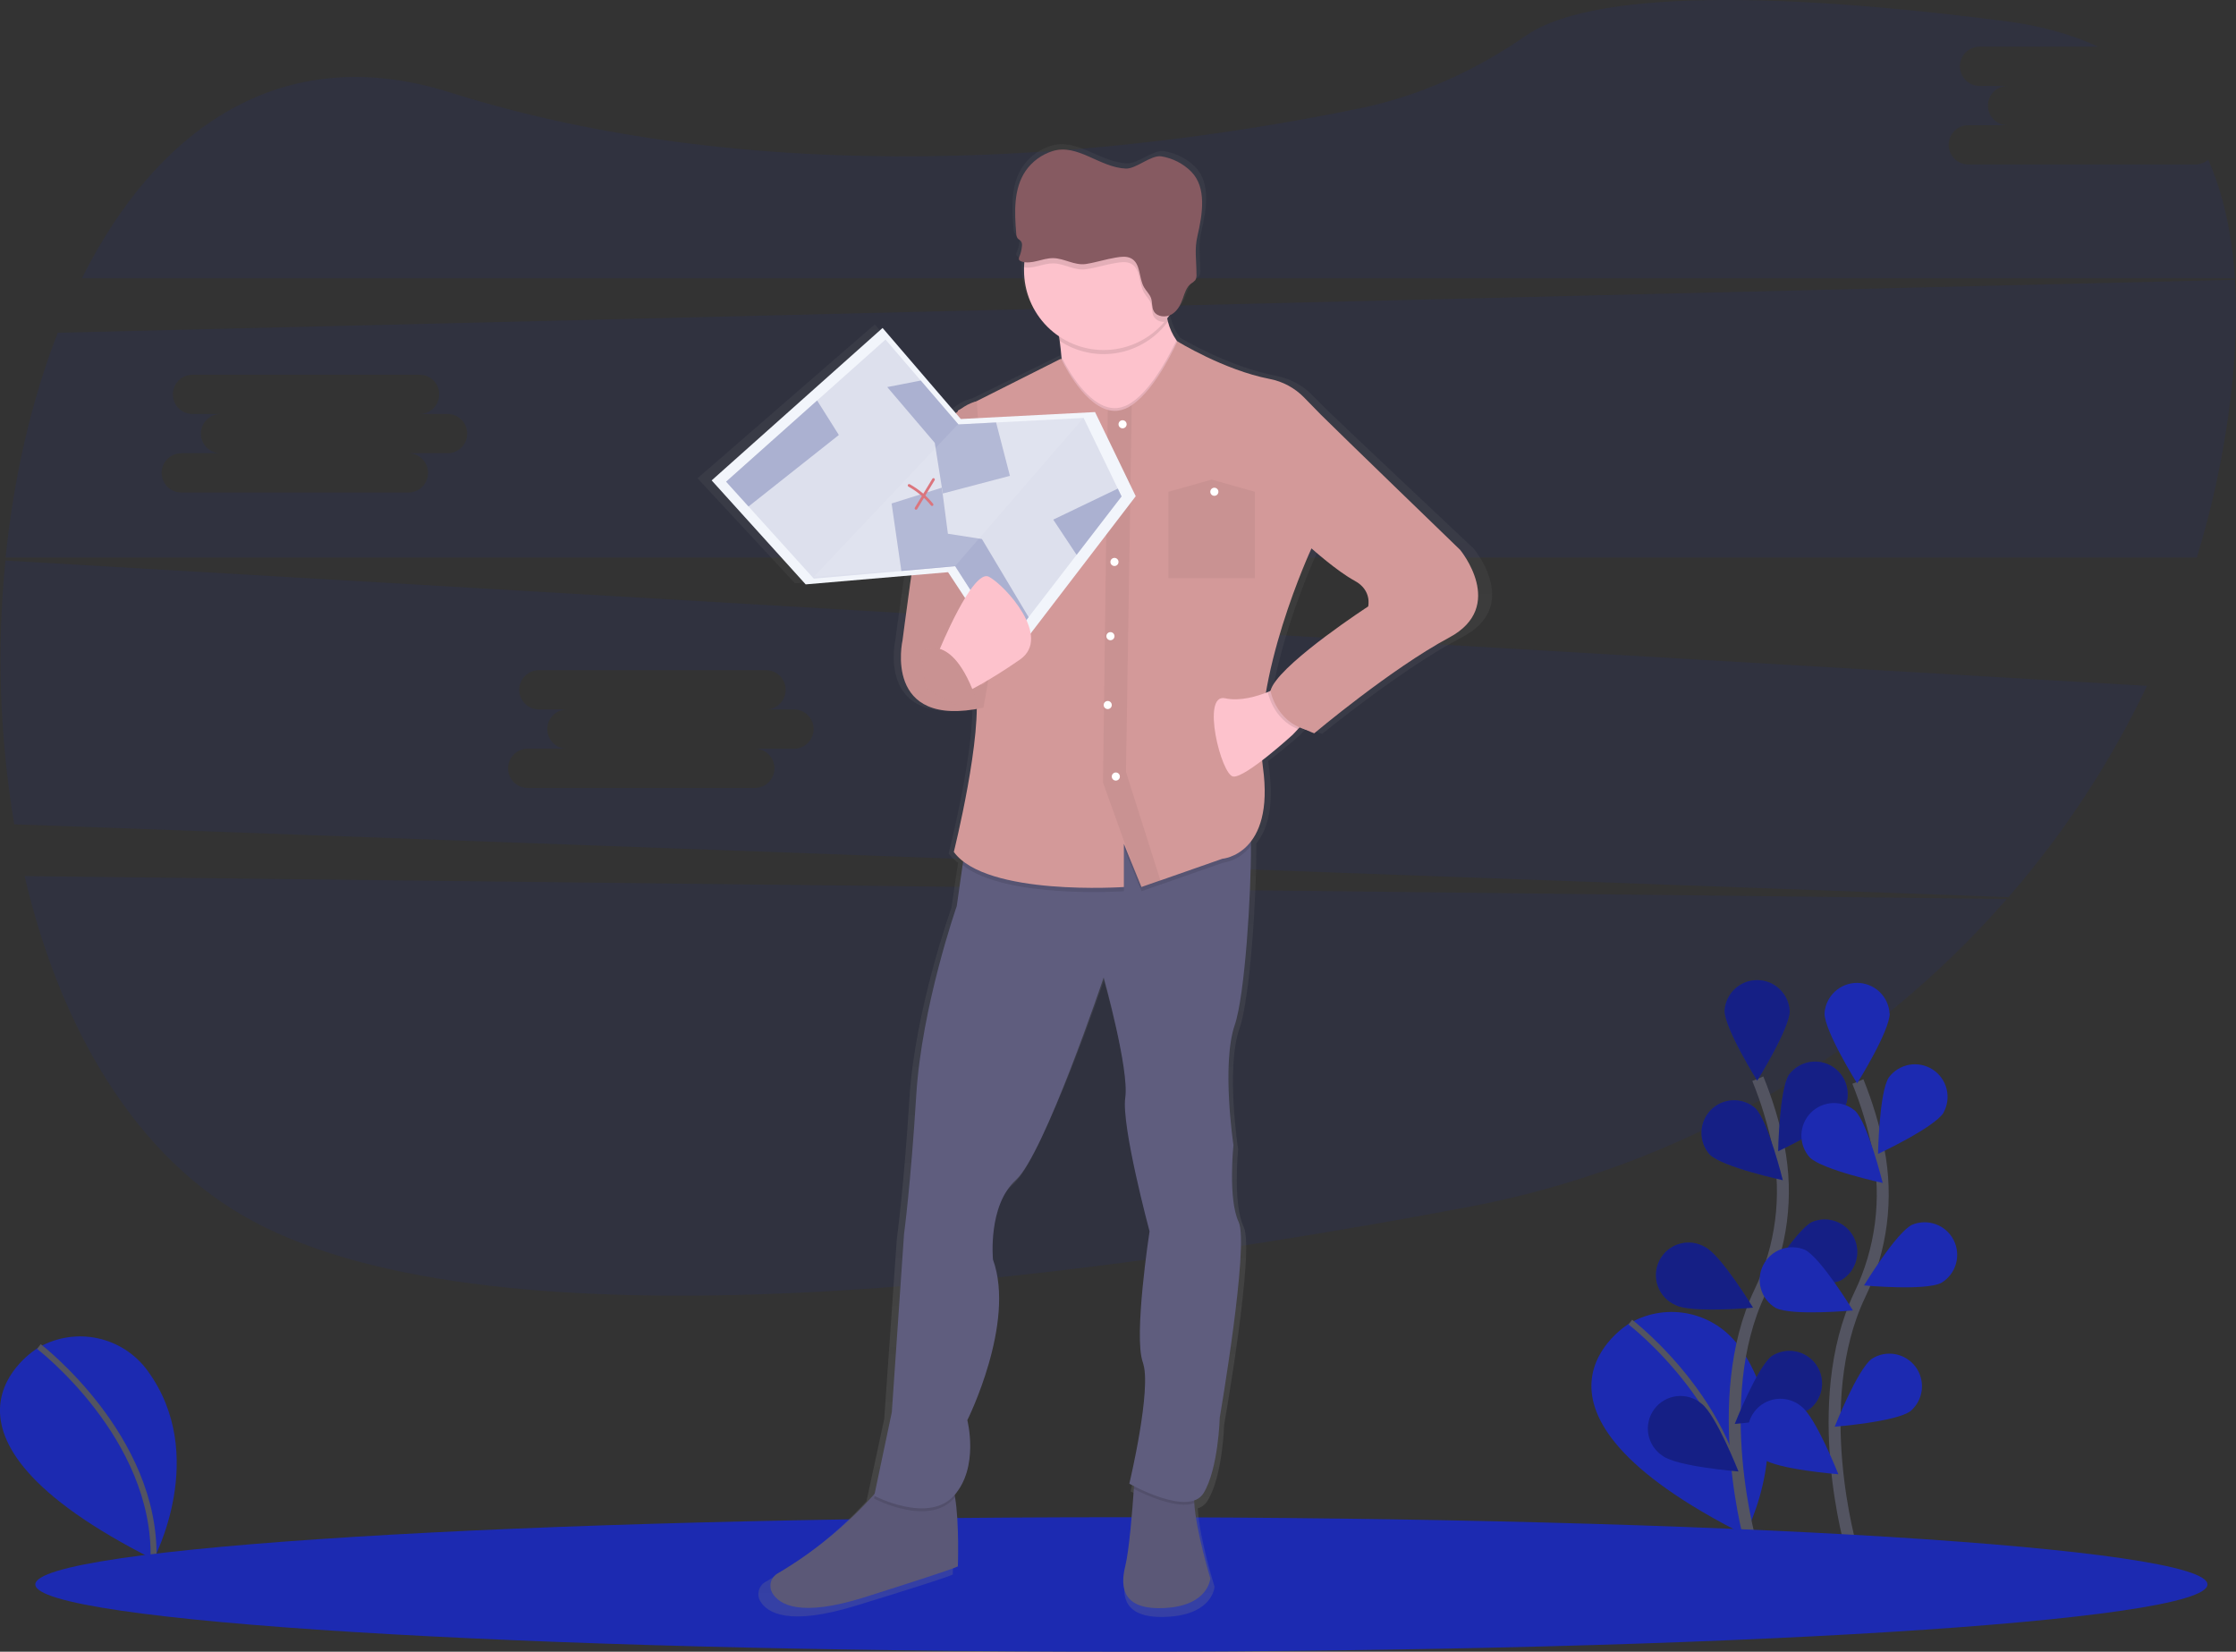 <svg width="375" height="277" viewBox="0 0 375 277" fill="none" xmlns="http://www.w3.org/2000/svg">
<rect x="0" y="0" width="375" height="277" fill="#333333" stroke="none"/>
<g clip-path="url(#clip0)">
<path opacity="0.1" d="M4.125 146.927C10.058 172.282 22.616 194.199 42.465 204.823C83.713 226.901 176.737 215.515 246.165 202.431C281.245 195.846 313.088 177.648 336.568 150.767L4.125 146.927Z" fill="#1C2AB1"/>
<path d="M273.156 222.018C273.156 222.018 250.037 235.96 292.645 257.416C292.645 257.416 302.03 239.989 291.654 225.784C289.64 223.014 286.679 221.079 283.334 220.346C279.988 219.613 276.489 220.133 273.501 221.806L273.156 222.018Z" fill="#1C2AB1"/>
<path d="M273.422 221.724C273.422 221.724 293.202 236.856 292.645 257.417" stroke="#535461" stroke-miterlimit="10"/>
<path d="M6.258 226.119C6.258 226.119 -16.861 240.061 25.747 261.517C25.747 261.517 35.131 244.089 24.756 229.884C22.741 227.114 19.781 225.18 16.435 224.447C13.089 223.713 9.591 224.233 6.603 225.907L6.258 226.119Z" fill="#1C2AB1"/>
<path d="M6.523 225.825C6.523 225.825 26.303 240.956 25.746 261.517" stroke="#535461" stroke-miterlimit="10"/>
<path d="M293.778 259.388C293.778 259.388 286.537 234.785 295.145 216.704C298.801 209.137 299.903 200.588 298.286 192.34C297.477 188.431 296.311 184.603 294.804 180.907" stroke="#535461" stroke-width="2" stroke-miterlimit="10"/>
<path d="M300.166 169.473C300.166 172.487 294.698 181.224 294.698 181.224C294.698 181.224 289.23 172.487 289.23 169.473C289.322 168.088 289.937 166.791 290.95 165.843C291.963 164.894 293.299 164.367 294.686 164.367C296.074 164.367 297.41 164.894 298.423 165.843C299.436 166.791 300.05 168.088 300.142 169.473H300.166Z" fill="#1C2AB1"/>
<path d="M309.185 186.162C307.548 188.691 298.219 193.062 298.219 193.062C298.219 193.062 298.39 182.762 300.027 180.234C300.856 179.121 302.078 178.365 303.444 178.119C304.81 177.873 306.219 178.157 307.384 178.911C308.549 179.666 309.383 180.836 309.718 182.183C310.052 183.53 309.862 184.954 309.185 186.166V186.162Z" fill="#1C2AB1"/>
<path d="M308.792 214.685C306.103 216.052 295.844 215.105 295.844 215.105C295.844 215.105 301.189 206.299 303.881 204.943C305.159 204.4 306.595 204.364 307.899 204.841C309.202 205.319 310.276 206.274 310.901 207.513C311.526 208.752 311.656 210.183 311.265 211.515C310.874 212.847 309.991 213.98 308.796 214.685H308.792Z" fill="#1C2AB1"/>
<path d="M303.632 236.199C301.209 237.99 290.939 238.8 290.939 238.8C290.939 238.8 294.719 229.232 297.142 227.424C298.31 226.669 299.721 226.387 301.089 226.635C302.458 226.884 303.68 227.644 304.507 228.762C305.334 229.88 305.705 231.27 305.543 232.651C305.381 234.033 304.699 235.3 303.635 236.196L303.632 236.199Z" fill="#1C2AB1"/>
<path d="M286.759 193.646C288.919 195.744 298.99 197.921 298.99 197.921C298.99 197.921 296.522 187.919 294.362 185.82C293.305 184.922 291.946 184.459 290.561 184.525C289.175 184.591 287.866 185.182 286.9 186.176C285.933 187.171 285.381 188.496 285.354 189.883C285.328 191.27 285.83 192.615 286.759 193.646Z" fill="#1C2AB1"/>
<path d="M281.049 218.881C283.738 220.248 293.997 219.302 293.997 219.302C293.997 219.302 288.652 210.496 285.96 209.139C285.315 208.759 284.599 208.515 283.857 208.423C283.114 208.331 282.361 208.392 281.643 208.603C280.925 208.813 280.258 209.169 279.683 209.648C279.108 210.127 278.638 210.719 278.301 211.387C277.964 212.055 277.767 212.785 277.724 213.532C277.681 214.278 277.791 215.026 278.048 215.729C278.306 216.431 278.704 217.074 279.22 217.616C279.735 218.158 280.357 218.589 281.045 218.881H281.049Z" fill="#1C2AB1"/>
<path d="M278.862 244.171C281.285 245.962 291.555 246.772 291.555 246.772C291.555 246.772 287.775 237.204 285.352 235.396C284.781 234.915 284.117 234.556 283.401 234.341C282.686 234.126 281.934 234.06 281.192 234.147C280.45 234.234 279.734 234.472 279.088 234.847C278.441 235.221 277.879 235.724 277.434 236.325C276.99 236.925 276.673 237.61 276.504 238.338C276.334 239.065 276.316 239.82 276.449 240.555C276.583 241.29 276.866 241.989 277.28 242.611C277.694 243.232 278.232 243.762 278.859 244.168L278.862 244.171Z" fill="#1C2AB1"/>
<path opacity="0.25" d="M300.166 169.473C300.166 172.487 294.698 181.224 294.698 181.224C294.698 181.224 289.23 172.487 289.23 169.473C289.322 168.088 289.937 166.791 290.95 165.843C291.963 164.894 293.299 164.367 294.686 164.367C296.074 164.367 297.41 164.894 298.423 165.843C299.436 166.791 300.05 168.088 300.142 169.473H300.166Z" fill="black"/>
<path opacity="0.25" d="M309.185 186.162C307.548 188.691 298.219 193.062 298.219 193.062C298.219 193.062 298.39 182.762 300.027 180.234C300.856 179.121 302.078 178.365 303.444 178.119C304.81 177.873 306.219 178.157 307.384 178.911C308.549 179.666 309.383 180.836 309.718 182.183C310.052 183.53 309.862 184.954 309.185 186.166V186.162Z" fill="black"/>
<path opacity="0.25" d="M308.792 214.685C306.103 216.052 295.844 215.105 295.844 215.105C295.844 215.105 301.189 206.299 303.881 204.943C305.159 204.4 306.595 204.364 307.899 204.841C309.202 205.319 310.276 206.274 310.901 207.513C311.526 208.752 311.656 210.183 311.265 211.515C310.874 212.847 309.991 213.98 308.796 214.685H308.792Z" fill="black"/>
<path opacity="0.25" d="M303.632 236.199C301.209 237.99 290.939 238.8 290.939 238.8C290.939 238.8 294.719 229.232 297.142 227.424C298.31 226.669 299.721 226.387 301.089 226.635C302.458 226.884 303.68 227.644 304.507 228.762C305.334 229.88 305.705 231.27 305.543 232.651C305.381 234.033 304.699 235.3 303.635 236.196L303.632 236.199Z" fill="black"/>
<path opacity="0.25" d="M286.759 193.646C288.919 195.744 298.99 197.921 298.99 197.921C298.99 197.921 296.522 187.919 294.362 185.82C293.305 184.922 291.946 184.459 290.561 184.525C289.175 184.591 287.866 185.182 286.9 186.176C285.933 187.171 285.381 188.496 285.354 189.883C285.328 191.27 285.83 192.615 286.759 193.646Z" fill="black"/>
<path opacity="0.25" d="M281.049 218.881C283.738 220.248 293.997 219.302 293.997 219.302C293.997 219.302 288.652 210.496 285.96 209.139C285.315 208.759 284.599 208.515 283.857 208.423C283.114 208.331 282.361 208.392 281.643 208.603C280.925 208.813 280.258 209.169 279.683 209.648C279.108 210.127 278.638 210.719 278.301 211.387C277.964 212.055 277.767 212.785 277.724 213.532C277.681 214.278 277.791 215.026 278.048 215.729C278.306 216.431 278.704 217.074 279.22 217.616C279.735 218.158 280.357 218.589 281.045 218.881H281.049Z" fill="black"/>
<path opacity="0.25" d="M278.862 244.171C281.285 245.962 291.555 246.772 291.555 246.772C291.555 246.772 287.775 237.204 285.352 235.396C284.781 234.915 284.117 234.556 283.401 234.341C282.686 234.126 281.934 234.06 281.192 234.147C280.45 234.234 279.734 234.472 279.088 234.847C278.441 235.221 277.879 235.724 277.434 236.325C276.99 236.925 276.673 237.61 276.504 238.338C276.334 239.065 276.316 239.82 276.449 240.555C276.583 241.29 276.866 241.989 277.28 242.611C277.694 243.232 278.232 243.762 278.859 244.168L278.862 244.171Z" fill="black"/>
<path d="M310.524 259.856C310.524 259.856 303.283 235.253 311.891 217.173C315.547 209.605 316.649 201.056 315.032 192.809C314.234 188.9 313.08 185.073 311.584 181.375" stroke="#535461" stroke-width="2" stroke-miterlimit="10"/>
<path d="M316.926 169.938C316.926 172.952 311.458 181.689 311.458 181.689C311.458 181.689 305.99 172.952 305.99 169.938C306.082 168.553 306.697 167.255 307.71 166.307C308.723 165.359 310.059 164.832 311.446 164.832C312.834 164.832 314.169 165.359 315.182 166.307C316.196 167.255 316.81 168.553 316.902 169.938H316.926Z" fill="#1C2AB1"/>
<path d="M325.943 186.63C324.307 189.159 314.967 193.516 314.967 193.516C314.967 193.516 315.138 183.217 316.775 180.688C317.604 179.575 318.826 178.819 320.192 178.573C321.558 178.328 322.967 178.611 324.132 179.366C325.297 180.12 326.131 181.29 326.466 182.637C326.8 183.984 326.61 185.408 325.933 186.62L325.943 186.63Z" fill="#1C2AB1"/>
<path d="M325.562 215.153C322.872 216.52 312.613 215.574 312.613 215.574C312.613 215.574 317.958 206.768 320.651 205.411C321.928 204.872 323.362 204.839 324.663 205.317C325.964 205.795 327.035 206.75 327.659 207.988C328.283 209.225 328.413 210.654 328.024 211.984C327.635 213.314 326.755 214.447 325.562 215.153Z" fill="#1C2AB1"/>
<path d="M320.389 236.667C317.966 238.458 307.697 239.268 307.697 239.268C307.697 239.268 311.477 229.7 313.9 227.892C315.067 227.137 316.479 226.855 317.847 227.103C319.215 227.352 320.437 228.112 321.265 229.23C322.092 230.348 322.462 231.739 322.3 233.12C322.138 234.501 321.456 235.768 320.393 236.664L320.389 236.667Z" fill="#1C2AB1"/>
<path d="M303.519 194.114C305.678 196.212 315.749 198.389 315.749 198.389C315.749 198.389 313.282 188.387 311.122 186.289C310.065 185.39 308.706 184.927 307.321 184.993C305.935 185.059 304.626 185.65 303.66 186.645C302.693 187.639 302.14 188.964 302.114 190.351C302.088 191.738 302.59 193.083 303.519 194.114Z" fill="#1C2AB1"/>
<path d="M297.804 219.35C300.494 220.716 310.753 219.77 310.753 219.77C310.753 219.77 305.398 210.964 302.718 209.607C301.441 209.065 300.004 209.028 298.701 209.506C297.397 209.983 296.324 210.938 295.699 212.178C295.074 213.417 294.944 214.848 295.335 216.179C295.725 217.511 296.608 218.645 297.804 219.35Z" fill="#1C2AB1"/>
<path d="M295.618 244.64C298.041 246.43 308.311 247.24 308.311 247.24C308.311 247.24 304.531 237.672 302.108 235.865C301.537 235.383 300.873 235.024 300.157 234.809C299.442 234.595 298.69 234.529 297.948 234.616C297.206 234.703 296.49 234.941 295.844 235.315C295.197 235.69 294.635 236.193 294.19 236.793C293.746 237.394 293.429 238.079 293.26 238.806C293.09 239.534 293.072 240.288 293.205 241.023C293.339 241.758 293.621 242.458 294.036 243.079C294.45 243.701 294.988 244.231 295.615 244.636L295.618 244.64Z" fill="#1C2AB1"/>
<path opacity="0.1" d="M368.199 27.583H330.105C329.232 27.583 328.394 27.236 327.777 26.619C327.159 26.001 326.813 25.164 326.813 24.291C326.813 23.418 327.159 22.58 327.777 21.963C328.394 21.345 329.232 20.998 330.105 20.998H336.691C335.817 20.998 334.98 20.651 334.362 20.034C333.745 19.417 333.398 18.579 333.398 17.706C333.398 16.833 333.745 15.995 334.362 15.378C334.98 14.76 335.817 14.414 336.691 14.414H331.985C331.112 14.414 330.274 14.067 329.657 13.449C329.039 12.832 328.692 11.994 328.692 11.121C328.692 10.248 329.039 9.41 329.657 8.793C330.274 8.176 331.112 7.829 331.985 7.829H351.874C347.462 5.778 342.305 4.319 336.366 3.554C282.152 -3.41 262.796 1.196 255.968 5.946C247.545 11.789 238.147 16.088 228.103 18.159C194.647 25.051 132.092 33.351 75.407 15.483C47.228 6.599 26.282 21.607 13.73 46.675H374.815C374.343 39.389 372.932 32.664 370.342 26.773C369.748 27.293 368.987 27.58 368.199 27.583Z" fill="#1C2AB1"/>
<path opacity="0.1" d="M0.909 94.005C-0.554 108.752 -0.056 123.628 2.389 138.244L336.838 150.46C346.148 139.751 353.965 127.831 360.076 115.024L0.909 94.005ZM133.162 125.563H126.59C127.463 125.563 128.301 125.91 128.918 126.527C129.536 127.144 129.883 127.982 129.883 128.855C129.883 129.728 129.536 130.566 128.918 131.183C128.301 131.801 127.463 132.147 126.59 132.147H88.496C87.623 132.147 86.786 131.801 86.168 131.183C85.551 130.566 85.204 129.728 85.204 128.855C85.204 127.982 85.551 127.144 86.168 126.527C86.786 125.91 87.623 125.563 88.496 125.563H95.082C94.209 125.563 93.371 125.216 92.754 124.598C92.136 123.981 91.789 123.143 91.789 122.27C91.789 121.397 92.136 120.56 92.754 119.942C93.371 119.325 94.209 118.978 95.082 118.978H90.376C89.503 118.978 88.665 118.631 88.048 118.013C87.43 117.396 87.083 116.559 87.083 115.685C87.083 114.812 87.43 113.975 88.048 113.357C88.665 112.74 89.503 112.393 90.376 112.393H128.47C129.343 112.393 130.18 112.74 130.798 113.357C131.415 113.975 131.762 114.812 131.762 115.685C131.762 116.559 131.415 117.396 130.798 118.013C130.18 118.631 129.343 118.978 128.47 118.978H133.162C134.035 118.978 134.873 119.325 135.49 119.942C136.108 120.56 136.454 121.397 136.454 122.27C136.454 123.143 136.108 123.981 135.49 124.598C134.873 125.216 134.035 125.563 133.162 125.563Z" fill="#1C2AB1"/>
<path opacity="0.1" d="M374.829 46.921L9.685 55.805C5.242 67.222 2.3 80.132 0.939 93.51H368.431C370.833 85.65 372.61 77.613 373.745 69.474C374.829 61.614 375.27 53.998 374.829 46.921ZM75.066 76.014H68.494C69.368 76.014 70.205 76.361 70.823 76.978C71.44 77.596 71.787 78.433 71.787 79.307C71.787 80.18 71.44 81.017 70.823 81.635C70.205 82.252 69.368 82.599 68.494 82.599H30.401C29.527 82.599 28.69 82.252 28.073 81.635C27.455 81.017 27.108 80.18 27.108 79.307C27.108 78.433 27.455 77.596 28.073 76.978C28.69 76.361 29.527 76.014 30.401 76.014H36.986C36.113 76.014 35.275 75.667 34.658 75.05C34.04 74.432 33.693 73.595 33.693 72.722C33.693 71.849 34.04 71.011 34.658 70.394C35.275 69.776 36.113 69.429 36.986 69.429H32.28C31.407 69.429 30.57 69.082 29.952 68.465C29.335 67.848 28.988 67.01 28.988 66.137C28.988 65.264 29.335 64.426 29.952 63.809C30.57 63.191 31.407 62.845 32.28 62.845H70.374C71.247 62.845 72.085 63.191 72.702 63.809C73.32 64.426 73.666 65.264 73.666 66.137C73.666 67.01 73.32 67.848 72.702 68.465C72.085 69.082 71.247 69.429 70.374 69.429H75.066C75.939 69.429 76.777 69.776 77.394 70.394C78.012 71.011 78.359 71.849 78.359 72.722C78.359 73.595 78.012 74.432 77.394 75.05C76.777 75.667 75.939 76.014 75.066 76.014Z" fill="#1C2AB1"/>
<path d="M188.069 277C288.665 277 370.215 271.951 370.215 265.723C370.215 259.495 288.665 254.447 188.069 254.447C87.472 254.447 5.922 259.495 5.922 265.723C5.922 271.951 87.472 277 188.069 277Z" fill="#1C2AB1"/>
<path d="M247.112 91.959C247.112 91.959 225.989 72.081 222.937 69.108C221.875 68.083 220.87 67.058 220.012 66.193C218.362 64.544 216.249 63.436 213.953 63.019C206.038 61.519 197.943 56.653 197.943 56.653C197.898 56.594 197.854 56.543 197.813 56.482C197.127 55.523 196.623 54.445 196.326 53.304C196.282 53.136 196.237 52.962 196.2 52.784C196.327 52.62 196.452 52.453 196.572 52.282C196.711 52.234 196.845 52.173 196.972 52.101C197.973 51.53 198.537 50.474 198.917 49.436C199.258 48.516 199.532 47.502 200.345 46.904C200.636 46.742 200.899 46.533 201.121 46.285C201.286 45.959 201.349 45.591 201.302 45.229C201.302 42.895 200.93 41.105 201.473 38.829C202.341 35.186 203.137 30.628 200.386 27.925C198.966 26.553 197.156 25.652 195.205 25.345C193.439 25.065 190.824 27.47 189.034 27.395C184.471 27.221 180.627 23.107 176.29 24.436C174.403 25.009 172.757 26.188 171.608 27.791C169.469 30.84 169.674 34.783 169.982 38.419C169.977 38.696 170.06 38.967 170.217 39.194C170.378 39.382 170.634 39.481 170.792 39.669C170.96 39.919 171.023 40.224 170.969 40.52C170.919 41.109 170.776 41.685 170.546 42.229C170.487 42.319 170.45 42.423 170.439 42.53C170.427 42.638 170.442 42.746 170.481 42.847C170.566 42.96 170.686 43.042 170.822 43.08C171.006 43.142 171.195 43.186 171.386 43.213C171.355 43.514 171.328 43.814 171.318 44.119C171.318 44.289 171.318 44.46 171.318 44.635C171.326 46.855 171.887 49.039 172.95 50.988C174.013 52.938 175.545 54.592 177.408 55.802C177.445 56.048 177.486 56.301 177.524 56.564C177.64 57.374 177.746 58.272 177.825 59.25C177.825 59.427 177.852 59.591 177.866 59.786L177.773 59.598L163.079 66.802C161.993 67.053 160.979 67.549 160.116 68.254L159.825 68.397V68.483C159.704 68.583 159.581 68.69 159.456 68.804L146.706 54.404L116.975 80.21L133.323 97.812L151.695 96.281C150.79 102.5 150.171 107.267 150.171 107.267C150.171 107.267 146.812 121.664 163.085 118.909C162.979 127.989 159.09 143.14 159.09 143.14C159.543 143.732 160.075 144.258 160.673 144.702L160.58 145.321L159.555 152.281C159.555 152.281 153.452 169.189 152.515 184.269C151.579 199.349 150.403 207.803 150.403 207.803L148.292 237.966L145.322 251.758C140.43 257.107 134.735 261.661 128.44 265.255C128.162 265.403 127.916 265.604 127.717 265.848C127.518 266.091 127.37 266.372 127.281 266.674C127.192 266.976 127.164 267.292 127.199 267.605C127.233 267.917 127.33 268.22 127.483 268.495C128.686 270.565 132.387 272.715 143.596 269.27C161.435 263.803 159.791 264.015 159.791 264.015C159.791 264.015 160.054 256.695 159.296 252.356C159.272 252.226 159.248 252.099 159.224 251.973C163.495 247.158 161.431 239.329 161.431 239.329C161.431 239.329 169.879 222.879 165.874 212.139C165.874 212.139 164.934 202.998 169.865 198.659C169.934 198.597 170.006 198.529 170.077 198.457L170.142 198.389L170.303 198.218L170.375 198.139L170.563 197.921L170.604 197.873C170.679 197.78 170.757 197.681 170.836 197.579L170.898 197.497L171.096 197.275L171.171 197.165L171.355 196.895L171.417 196.807L171.666 196.427L171.714 196.352L171.923 196.01L172.001 195.88L172.193 195.559L172.264 195.436L172.528 194.978L172.791 194.507L172.866 194.367L173.068 193.994L173.146 193.844L173.389 193.383L173.42 193.324L173.7 192.778L173.768 192.644L173.987 192.21L174.069 192.046L174.298 191.582L174.356 191.466L174.643 190.868L174.691 190.768L174.93 190.259L175.012 190.085L175.234 189.61L175.306 189.456L175.6 188.817L175.884 188.185L175.962 188.011L176.184 187.508L176.259 187.334L176.564 186.682V186.654L176.861 185.971L176.926 185.824L177.158 185.284L177.237 185.103L177.479 184.525L177.527 184.416L177.821 183.733L177.869 183.62L178.112 183.039L178.19 182.851L178.412 182.308L178.477 182.15L178.761 181.467L178.785 181.409L179.041 180.777L179.12 180.582L179.328 180.063L179.403 179.875L179.649 179.253L179.673 179.188L179.94 178.504L180.019 178.306L180.21 177.818L180.292 177.602L180.494 177.083L180.552 176.929L180.801 176.283L180.869 176.106L181.051 175.634L181.143 175.395L181.303 174.978L181.389 174.752L181.614 174.154L181.679 173.98L181.843 173.543L181.936 173.3L182.072 172.934L182.165 172.685L182.318 172.271L182.418 172.005L182.571 171.588L182.67 171.322L182.776 171.034L182.875 170.761L182.961 170.525L183.19 169.903L183.227 169.797L183.333 169.504L183.405 169.309L183.515 169.012L183.566 168.871C184.547 166.168 185.148 164.429 185.148 164.429C185.148 164.429 189.591 179.967 188.907 184.765C188.224 189.562 193.131 207.386 193.131 207.386C193.131 207.386 190.315 225.21 191.959 229.55C193.603 233.889 189.611 250.114 189.611 250.114C189.611 250.114 189.915 250.281 190.431 250.538L190.401 250.978C190.144 254.546 189.587 261.401 188.907 264.052C187.967 267.709 188.439 271.594 195.947 271.136C203.455 270.678 203.691 266.109 203.691 266.109C203.691 266.109 201.213 258.12 200.909 253.408C200.909 253.254 200.909 253.104 200.889 252.957L201.1 252.878L201.162 252.854C201.247 252.817 201.329 252.779 201.408 252.738C201.483 252.697 201.551 252.656 201.623 252.612L201.685 252.571C201.744 252.53 201.802 252.486 201.859 252.441L201.9 252.407C201.968 252.35 202.033 252.291 202.095 252.229L202.139 252.185C202.187 252.132 202.234 252.079 202.279 252.024L202.327 251.963C202.382 251.891 202.437 251.816 202.488 251.734C205.068 247.633 205.304 238.936 205.304 238.936C205.304 238.936 210.467 209.689 208.591 205.79C206.715 201.891 207.652 192.767 207.652 192.767C207.652 192.767 205.54 179.058 207.887 172.432C209.644 167.47 210.744 150.337 210.693 142.139C210.693 141.968 210.693 141.801 210.693 141.637C210.693 141.579 210.693 141.521 210.693 141.463C212.443 139.289 213.769 135.476 212.825 128.792C212.771 128.413 212.73 128.03 212.689 127.64C215.354 125.648 217.986 123.307 217.986 123.307L218.895 122.371L219.185 122.07C219.438 122.176 219.705 122.272 219.981 122.357C221.007 122.822 221.738 123.082 221.738 123.082C221.738 123.082 235.117 112.113 245.209 106.857C255.3 101.602 247.112 91.959 247.112 91.959ZM231.153 101.554C231.153 101.554 217.07 110.479 214.497 115.038C214.348 115.293 214.233 115.566 214.155 115.851L213.813 115.995L213.382 116.159C215.539 103.857 221.311 91.73 221.311 91.73C221.311 91.73 225.753 95.615 228.829 97.197C231.905 98.779 231.153 101.557 231.153 101.557V101.554Z" fill="url(#paint0_linear)"/>
<path d="M145.03 267.856C134.217 271.273 130.646 269.141 129.487 267.087C129.192 266.537 129.124 265.894 129.296 265.295C129.469 264.696 129.868 264.187 130.41 263.878C136.555 260.266 142.091 255.706 146.814 250.367C148.016 249 148.649 248.163 148.649 248.163C148.649 248.163 157.025 246.577 159.061 248.163C159.571 248.559 159.926 249.666 160.169 251.101C160.9 255.4 160.647 262.651 160.647 262.651C160.647 262.651 162.233 262.422 145.03 267.856Z" fill="#5B5877"/>
<path d="M202.979 264.685C202.979 264.685 202.754 269.212 195.509 269.663C188.264 270.114 187.813 266.267 188.718 262.648C189.375 260.024 189.911 253.234 190.157 249.697C190.249 248.354 190.301 247.483 190.301 247.483C190.301 247.483 201.619 246.352 200.488 249.533C200.265 250.375 200.2 251.251 200.297 252.116C200.59 256.774 202.979 264.685 202.979 264.685Z" fill="#5B5877"/>
<path opacity="0.1" d="M160.158 251.102L159.957 251.334C155.654 256.087 146.602 251.334 146.602 251.334L146.803 250.37C148.006 249.003 148.638 248.166 148.638 248.166C148.638 248.166 157.014 246.581 159.051 248.166C159.574 248.559 159.929 249.666 160.158 251.102Z" fill="black"/>
<path opacity="0.1" d="M200.485 249.519C200.262 250.361 200.197 251.237 200.294 252.103C197.334 253.128 192.092 250.702 190.154 249.711C190.247 248.368 190.298 247.496 190.298 247.496C190.298 247.496 201.623 246.352 200.485 249.519Z" fill="black"/>
<path d="M207.733 204.929C209.544 208.777 204.565 237.734 204.565 237.734C204.565 237.734 204.34 246.335 201.848 250.408C199.357 254.481 189.399 248.822 189.399 248.822C189.399 248.822 193.247 232.762 191.661 228.449C190.076 224.137 192.792 206.501 192.792 206.501C192.792 206.501 188.039 188.845 188.719 184.091C189.399 179.338 185.096 163.93 185.096 163.93C185.096 163.93 175.135 193.584 170.381 197.883C165.628 202.182 166.533 211.237 166.533 211.237C170.381 221.875 162.231 238.175 162.231 238.175C162.231 238.175 164.281 246.095 159.968 250.849C155.656 255.602 146.613 250.849 146.613 250.849L149.566 236.845L151.616 206.966C151.616 206.966 152.747 198.59 153.667 183.651C154.586 168.711 160.457 151.96 160.457 151.96L161.441 145.064L162.268 139.283C162.268 139.283 208.222 137.697 209.353 137.471C209.637 137.413 209.78 139.142 209.794 141.866C209.845 149.988 208.769 166.958 207.087 171.875C204.825 178.44 206.862 192.036 206.862 192.036C206.862 192.036 205.922 201.082 207.733 204.929Z" fill="#5F5D7E"/>
<g opacity="0.05">
<path opacity="0.05" d="M182.609 163.958C182.609 163.958 172.647 193.611 167.894 197.91C163.14 202.209 164.046 211.264 164.046 211.264C167.894 221.902 159.743 238.202 159.743 238.202C159.743 238.202 161.793 246.123 157.481 250.876C156.39 252.052 154.902 252.782 153.305 252.926C155.697 253.176 158.222 252.813 159.969 250.876C164.271 246.123 162.231 238.202 162.231 238.202C162.231 238.202 170.381 221.905 166.533 211.264C166.533 211.264 165.628 202.209 170.381 197.91C174.035 194.606 180.757 176.345 183.678 168.055C183.077 165.635 182.609 163.958 182.609 163.958Z" fill="black"/>
<path opacity="0.05" d="M206.828 192.026C206.828 192.026 204.778 178.446 207.053 171.865C208.762 166.948 209.808 149.978 209.76 141.856C209.76 139.122 209.603 137.413 209.319 137.461C209.179 137.489 208.335 137.54 206.971 137.605C207.163 138.069 207.259 139.628 207.272 141.859C207.323 149.982 206.247 166.951 204.566 171.868C202.303 178.433 204.34 192.029 204.34 192.029C204.34 192.029 203.434 201.085 205.246 204.933C207.057 208.78 202.078 237.737 202.078 237.737C202.078 237.737 201.852 246.338 199.361 250.411C199.132 250.774 198.828 251.083 198.469 251.318C198.111 251.554 197.707 251.711 197.283 251.778C199.221 252.065 200.984 251.826 201.849 250.411C204.34 246.338 204.566 237.737 204.566 237.737C204.566 237.737 209.545 208.763 207.734 204.933C205.922 201.102 206.828 192.026 206.828 192.026Z" fill="black"/>
</g>
<path d="M200.943 59.837L199.357 75.454C199.357 75.454 174.229 80.887 176.946 72.057C178.231 67.878 178.313 63.391 178.015 59.827C177.937 58.864 177.838 57.968 177.725 57.165C177.541 55.778 177.281 54.403 176.946 53.044C176.946 53.044 196.425 38.33 195.509 48.291C195.299 50.173 195.42 52.078 195.868 53.919C196.153 55.046 196.639 56.112 197.303 57.066C198.906 59.328 200.943 59.837 200.943 59.837Z" fill="#FDC2CC"/>
<path opacity="0.1" d="M195.871 53.922C195.69 54.169 195.498 54.411 195.304 54.644C193.192 57.146 190.236 58.786 186.995 59.252C183.754 59.718 180.455 58.978 177.724 57.172C177.541 55.785 177.28 54.409 176.945 53.051C176.945 53.051 196.424 38.337 195.509 48.298C195.3 50.179 195.423 52.083 195.871 53.922Z" fill="black"/>
<path d="M198.451 45.349C198.451 48.891 197.043 52.287 194.539 54.792C192.034 57.296 188.637 58.703 185.095 58.703C181.553 58.703 178.156 57.296 175.652 54.792C173.147 52.287 171.74 48.891 171.74 45.349C171.74 45.178 171.74 45.007 171.74 44.836C171.877 41.343 173.378 38.044 175.921 35.645C178.464 33.246 181.846 31.941 185.341 32.008C188.837 32.075 192.166 33.51 194.615 36.004C197.064 38.498 198.438 41.853 198.44 45.349H198.451Z" fill="#FDC2CC"/>
<path opacity="0.1" d="M209.759 141.873C208.614 143.409 206.91 144.432 205.015 144.719L194.613 148.359H194.589L191.435 149.462L190.112 146.209L188.492 142.218V149.462C188.492 149.462 168.617 150.829 161.406 145.058L162.233 139.276C162.233 139.276 208.187 137.69 209.318 137.465C209.602 137.42 209.745 139.146 209.759 141.873Z" fill="black"/>
<path opacity="0.1" d="M200.943 59.837L199.357 75.454C199.357 75.454 174.229 80.887 176.946 72.057C178.231 67.878 178.313 63.391 178.015 59.827C178.449 60.736 181.645 67.167 185.776 68.285C186.29 68.429 186.826 68.48 187.358 68.435C188.237 68.331 189.075 68.007 189.795 67.492C193.513 65.021 196.63 58.519 197.313 57.07C198.906 59.328 200.943 59.837 200.943 59.837Z" fill="black"/>
<path d="M243.048 106.919C233.316 112.127 220.412 122.979 220.412 122.979C220.412 122.979 210.904 119.583 213.396 115.058C215.887 110.534 229.457 101.704 229.457 101.704C229.457 101.704 230.141 98.988 227.195 97.402C224.249 95.817 219.95 91.969 219.95 91.969C219.95 91.969 209.763 113.924 211.8 128.638C213.837 143.352 205.009 144.015 205.009 144.015L194.607 147.655H194.583L191.429 148.758L190.106 145.505L188.486 141.514V148.758C188.486 148.758 165.395 150.344 159.965 142.874C159.965 142.874 164.944 122.955 163.587 115.26C162.231 107.565 160.645 68.859 160.645 68.859L177.961 60.145C177.961 60.145 181.347 67.536 185.79 68.743C186.304 68.887 186.84 68.938 187.372 68.893C188.251 68.789 189.089 68.464 189.809 67.95C194.002 65.165 197.447 57.237 197.447 57.237C197.447 57.237 205.255 62.055 212.89 63.542C215.116 63.961 217.157 65.059 218.734 66.685C219.561 67.55 220.531 68.544 221.556 69.573C224.499 72.515 244.873 92.208 244.873 92.208C244.873 92.208 252.771 101.711 243.048 106.919Z" fill="#D39999"/>
<path d="M220.646 119.142L217.673 122.289L216.798 123.218C216.798 123.218 208.877 130.463 206.837 130.234C204.797 130.005 201.403 116.2 205.47 117.105C207.944 117.655 210.838 116.787 212.725 116.019C213.417 115.741 214.093 115.424 214.748 115.069L220.646 119.142Z" fill="#FDC2CC"/>
<path opacity="0.1" d="M198.451 45.349C198.456 48.503 197.339 51.557 195.3 53.964C194.951 53.997 194.6 53.935 194.283 53.784C193.967 53.633 193.698 53.398 193.506 53.106C193.13 52.446 193.287 51.619 193.037 50.909C192.788 50.198 192.221 49.709 191.862 49.077C190.953 47.485 191.336 45.072 189.671 44.218C188.906 43.828 187.98 43.958 187.125 44.102C185.447 44.378 183.759 44.929 182.105 45.157C180.219 45.424 178.52 44.197 176.658 44.17C174.997 44.143 173.329 45.117 171.754 44.836C171.891 41.343 173.392 38.044 175.935 35.645C178.478 33.246 181.86 31.941 185.355 32.008C188.85 32.075 192.18 33.51 194.629 36.004C197.078 38.498 198.451 41.853 198.454 45.349H198.451Z" fill="black"/>
<path d="M187.126 43.196C187.98 43.056 188.906 42.923 189.672 43.316C191.336 44.166 190.953 46.579 191.862 48.171C192.221 48.804 192.802 49.32 193.041 50.003C193.28 50.686 193.133 51.541 193.509 52.2C194.053 53.154 195.526 53.294 196.493 52.727C197.46 52.159 198 51.117 198.365 50.085C198.687 49.176 198.957 48.171 199.732 47.577C200.014 47.416 200.267 47.209 200.481 46.965C200.641 46.642 200.703 46.278 200.659 45.919C200.659 43.609 200.3 41.819 200.823 39.581C201.66 35.972 202.425 31.455 199.773 28.779C198.416 27.426 196.669 26.532 194.777 26.223C193.069 25.943 190.553 28.328 188.824 28.273C184.426 28.099 180.715 24.026 176.522 25.341C174.688 25.917 173.099 27.087 172.004 28.666C169.953 31.687 170.138 35.59 170.435 39.195C170.431 39.468 170.511 39.737 170.664 39.964C170.818 40.148 171.067 40.247 171.218 40.435C171.38 40.683 171.441 40.984 171.389 41.276C171.343 41.863 171.206 42.439 170.982 42.984C170.926 43.075 170.891 43.178 170.88 43.285C170.869 43.391 170.883 43.499 170.92 43.599C171.005 43.713 171.125 43.795 171.262 43.832C172.971 44.447 174.816 43.261 176.645 43.292C178.473 43.322 180.209 44.546 182.095 44.279C183.76 44.023 185.448 43.473 187.126 43.196Z" fill="#865A61"/>
<path opacity="0.05" d="M194.617 147.678H194.593L191.322 148.895L190.112 145.529L184.986 131.239L185.789 68.743C186.304 68.886 186.839 68.937 187.372 68.893C188.25 68.789 189.088 68.464 189.808 67.95L188.838 129.458L194.617 147.678Z" fill="black"/>
<path d="M188.268 71.835C188.644 71.835 188.948 71.531 188.948 71.155C188.948 70.779 188.644 70.475 188.268 70.475C187.892 70.475 187.588 70.779 187.588 71.155C187.588 71.531 187.892 71.835 188.268 71.835Z" fill="white"/>
<path d="M186.907 94.921C187.282 94.921 187.587 94.617 187.587 94.241C187.587 93.866 187.282 93.561 186.907 93.561C186.531 93.561 186.227 93.866 186.227 94.241C186.227 94.617 186.531 94.921 186.907 94.921Z" fill="white"/>
<path d="M185.776 118.916C186.151 118.916 186.456 118.612 186.456 118.236C186.456 117.861 186.151 117.556 185.776 117.556C185.4 117.556 185.096 117.861 185.096 118.236C185.096 118.612 185.4 118.916 185.776 118.916Z" fill="white"/>
<path d="M187.135 130.91C187.511 130.91 187.815 130.606 187.815 130.23C187.815 129.855 187.511 129.55 187.135 129.55C186.76 129.55 186.455 129.855 186.455 130.23C186.455 130.606 186.76 130.91 187.135 130.91Z" fill="white"/>
<path opacity="0.05" d="M210.453 96.958H195.963V82.473L203.208 80.433L210.453 82.473V96.958Z" fill="black"/>
<path d="M187.588 82.472C187.964 82.472 188.268 82.168 188.268 81.793C188.268 81.417 187.964 81.112 187.588 81.112C187.213 81.112 186.908 81.417 186.908 81.793C186.908 82.168 187.213 82.472 187.588 82.472Z" fill="white"/>
<path d="M203.659 83.153C204.034 83.153 204.339 82.848 204.339 82.473C204.339 82.097 204.034 81.793 203.659 81.793C203.283 81.793 202.979 82.097 202.979 82.473C202.979 82.848 203.283 83.153 203.659 83.153Z" fill="white"/>
<path d="M186.231 107.37C186.606 107.37 186.911 107.065 186.911 106.69C186.911 106.314 186.606 106.01 186.231 106.01C185.855 106.01 185.551 106.314 185.551 106.69C185.551 107.065 185.855 107.37 186.231 107.37Z" fill="white"/>
<path d="M163.819 67.307C163.819 67.307 157.48 68.213 155.443 79.756C153.406 91.299 151.369 107.37 151.369 107.37C151.369 107.37 147.973 122.309 164.943 118.68L165.849 113.473C165.849 113.473 164.14 119.47 164.605 107.476C165.07 95.481 165.172 87.656 165.172 87.656L163.819 67.307Z" fill="#D39999"/>
<path opacity="0.05" d="M163.819 67.307C163.819 67.307 157.48 68.213 155.443 79.756C153.406 91.299 151.369 107.37 151.369 107.37C151.369 107.37 147.973 122.309 164.943 118.68L165.849 113.473C165.849 113.473 163.245 119.244 163.699 107.247C164.154 95.249 165.172 87.666 165.172 87.666L163.819 67.307Z" fill="black"/>
<path opacity="0.1" d="M220.648 119.142L217.674 122.289C213.447 120.58 212.627 116.101 212.627 116.101L212.736 116.019C213.429 115.741 214.104 115.424 214.759 115.069L220.648 119.142Z" fill="black"/>
<path d="M216.45 113.37L213.07 115.875C213.07 115.875 214.188 121.971 220.524 122.651L223.24 117.898L216.45 113.37Z" fill="#D39999"/>
<path d="M119.352 80.566L148.017 55.002L161.136 70.267L183.65 69.105L190.474 83.218L169.04 111.211L159 95.96L135.119 98.004L119.352 80.566Z" fill="#F2F5FB"/>
<path d="M188.1 83.252L180.558 93.049L172.51 103.505L168.792 108.34L160.19 94.959L151.168 95.752L136.48 97.04L125.538 84.94L121.775 80.781L137.041 67.167L148.51 56.943L154.418 63.819L160.74 71.176L167.056 70.851L181.737 70.092L187.468 81.943L188.1 83.252Z" fill="#DDE0ED"/>
<path d="M140.684 72.949L125.538 84.94L121.775 80.781L137.041 67.167L140.684 72.949Z" fill="#ABB1D1"/>
<path d="M157.963 81.782L156.77 74.268L148.801 64.915L154.419 63.819L160.741 71.176L167.056 70.851L169.373 79.801L158.12 82.763L157.963 81.782Z" fill="#ABB1D1"/>
<path d="M188.099 83.252L180.557 93.049L176.641 87.144L187.467 81.943L188.099 83.252Z" fill="#ABB1D1"/>
<path d="M172.51 103.505L168.792 108.34L160.19 94.959L151.168 95.752L149.531 84.437L157.962 81.782L158.973 89.512L164.677 90.397L172.51 103.505Z" fill="#ABB1D1"/>
<path d="M156.359 84.851C156.319 84.859 156.277 84.856 156.239 84.842C156.2 84.828 156.166 84.804 156.14 84.772C155.091 83.487 153.808 82.412 152.357 81.605C152.305 81.576 152.266 81.527 152.249 81.469C152.232 81.412 152.239 81.35 152.268 81.297C152.297 81.245 152.346 81.206 152.404 81.189C152.461 81.172 152.523 81.179 152.576 81.208C154.076 82.043 155.404 83.155 156.489 84.485C156.514 84.516 156.531 84.552 156.537 84.591C156.544 84.63 156.541 84.669 156.527 84.706C156.514 84.743 156.491 84.776 156.461 84.802C156.431 84.827 156.394 84.844 156.356 84.851H156.359Z" fill="#D7666F"/>
<path d="M153.665 85.48C153.622 85.489 153.577 85.484 153.536 85.468C153.495 85.451 153.46 85.423 153.434 85.387C153.409 85.35 153.395 85.307 153.395 85.263C153.394 85.219 153.406 85.175 153.43 85.138L156.362 80.296C156.393 80.245 156.443 80.208 156.502 80.194C156.56 80.18 156.622 80.189 156.673 80.221C156.724 80.252 156.761 80.302 156.775 80.361C156.789 80.419 156.779 80.48 156.748 80.532L153.816 85.374C153.8 85.401 153.778 85.424 153.752 85.443C153.726 85.461 153.697 85.474 153.665 85.48Z" fill="#D7666F"/>
<path opacity="0.1" d="M136.486 96.739L160.688 71.124L181.692 70.103L160.247 94.87L136.486 96.739Z" fill="white"/>
<path d="M157.48 109.167C157.48 109.167 163.14 95.284 165.856 96.726C168.573 98.168 176.495 106.823 171.065 110.609C165.634 114.396 161.783 116.2 161.783 116.2L157.48 115.66V109.167Z" fill="#FDC2CC"/>
<path d="M154.426 109.294C154.426 109.294 159.617 105.22 163.81 117.556L159.856 118.123L155.328 115.407L154.426 109.294Z" fill="#D39999"/>
<path opacity="0.05" d="M154.426 109.294C154.426 109.294 159.617 105.22 163.81 117.556L159.856 118.123L155.328 115.407L154.426 109.294Z" fill="black"/>
</g>
<defs>
<linearGradient id="paint0_linear" x1="183.627" y1="271.136" x2="183.627" y2="24.186" gradientUnits="userSpaceOnUse">
<stop stop-color="#808080" stop-opacity="0.25"/>
<stop offset="0.54" stop-color="#808080" stop-opacity="0.12"/>
<stop offset="1" stop-color="#808080" stop-opacity="0.1"/>
</linearGradient>
<clipPath id="clip0">
<rect width="375" height="277" fill="white"/>
</clipPath>
</defs>
</svg>
